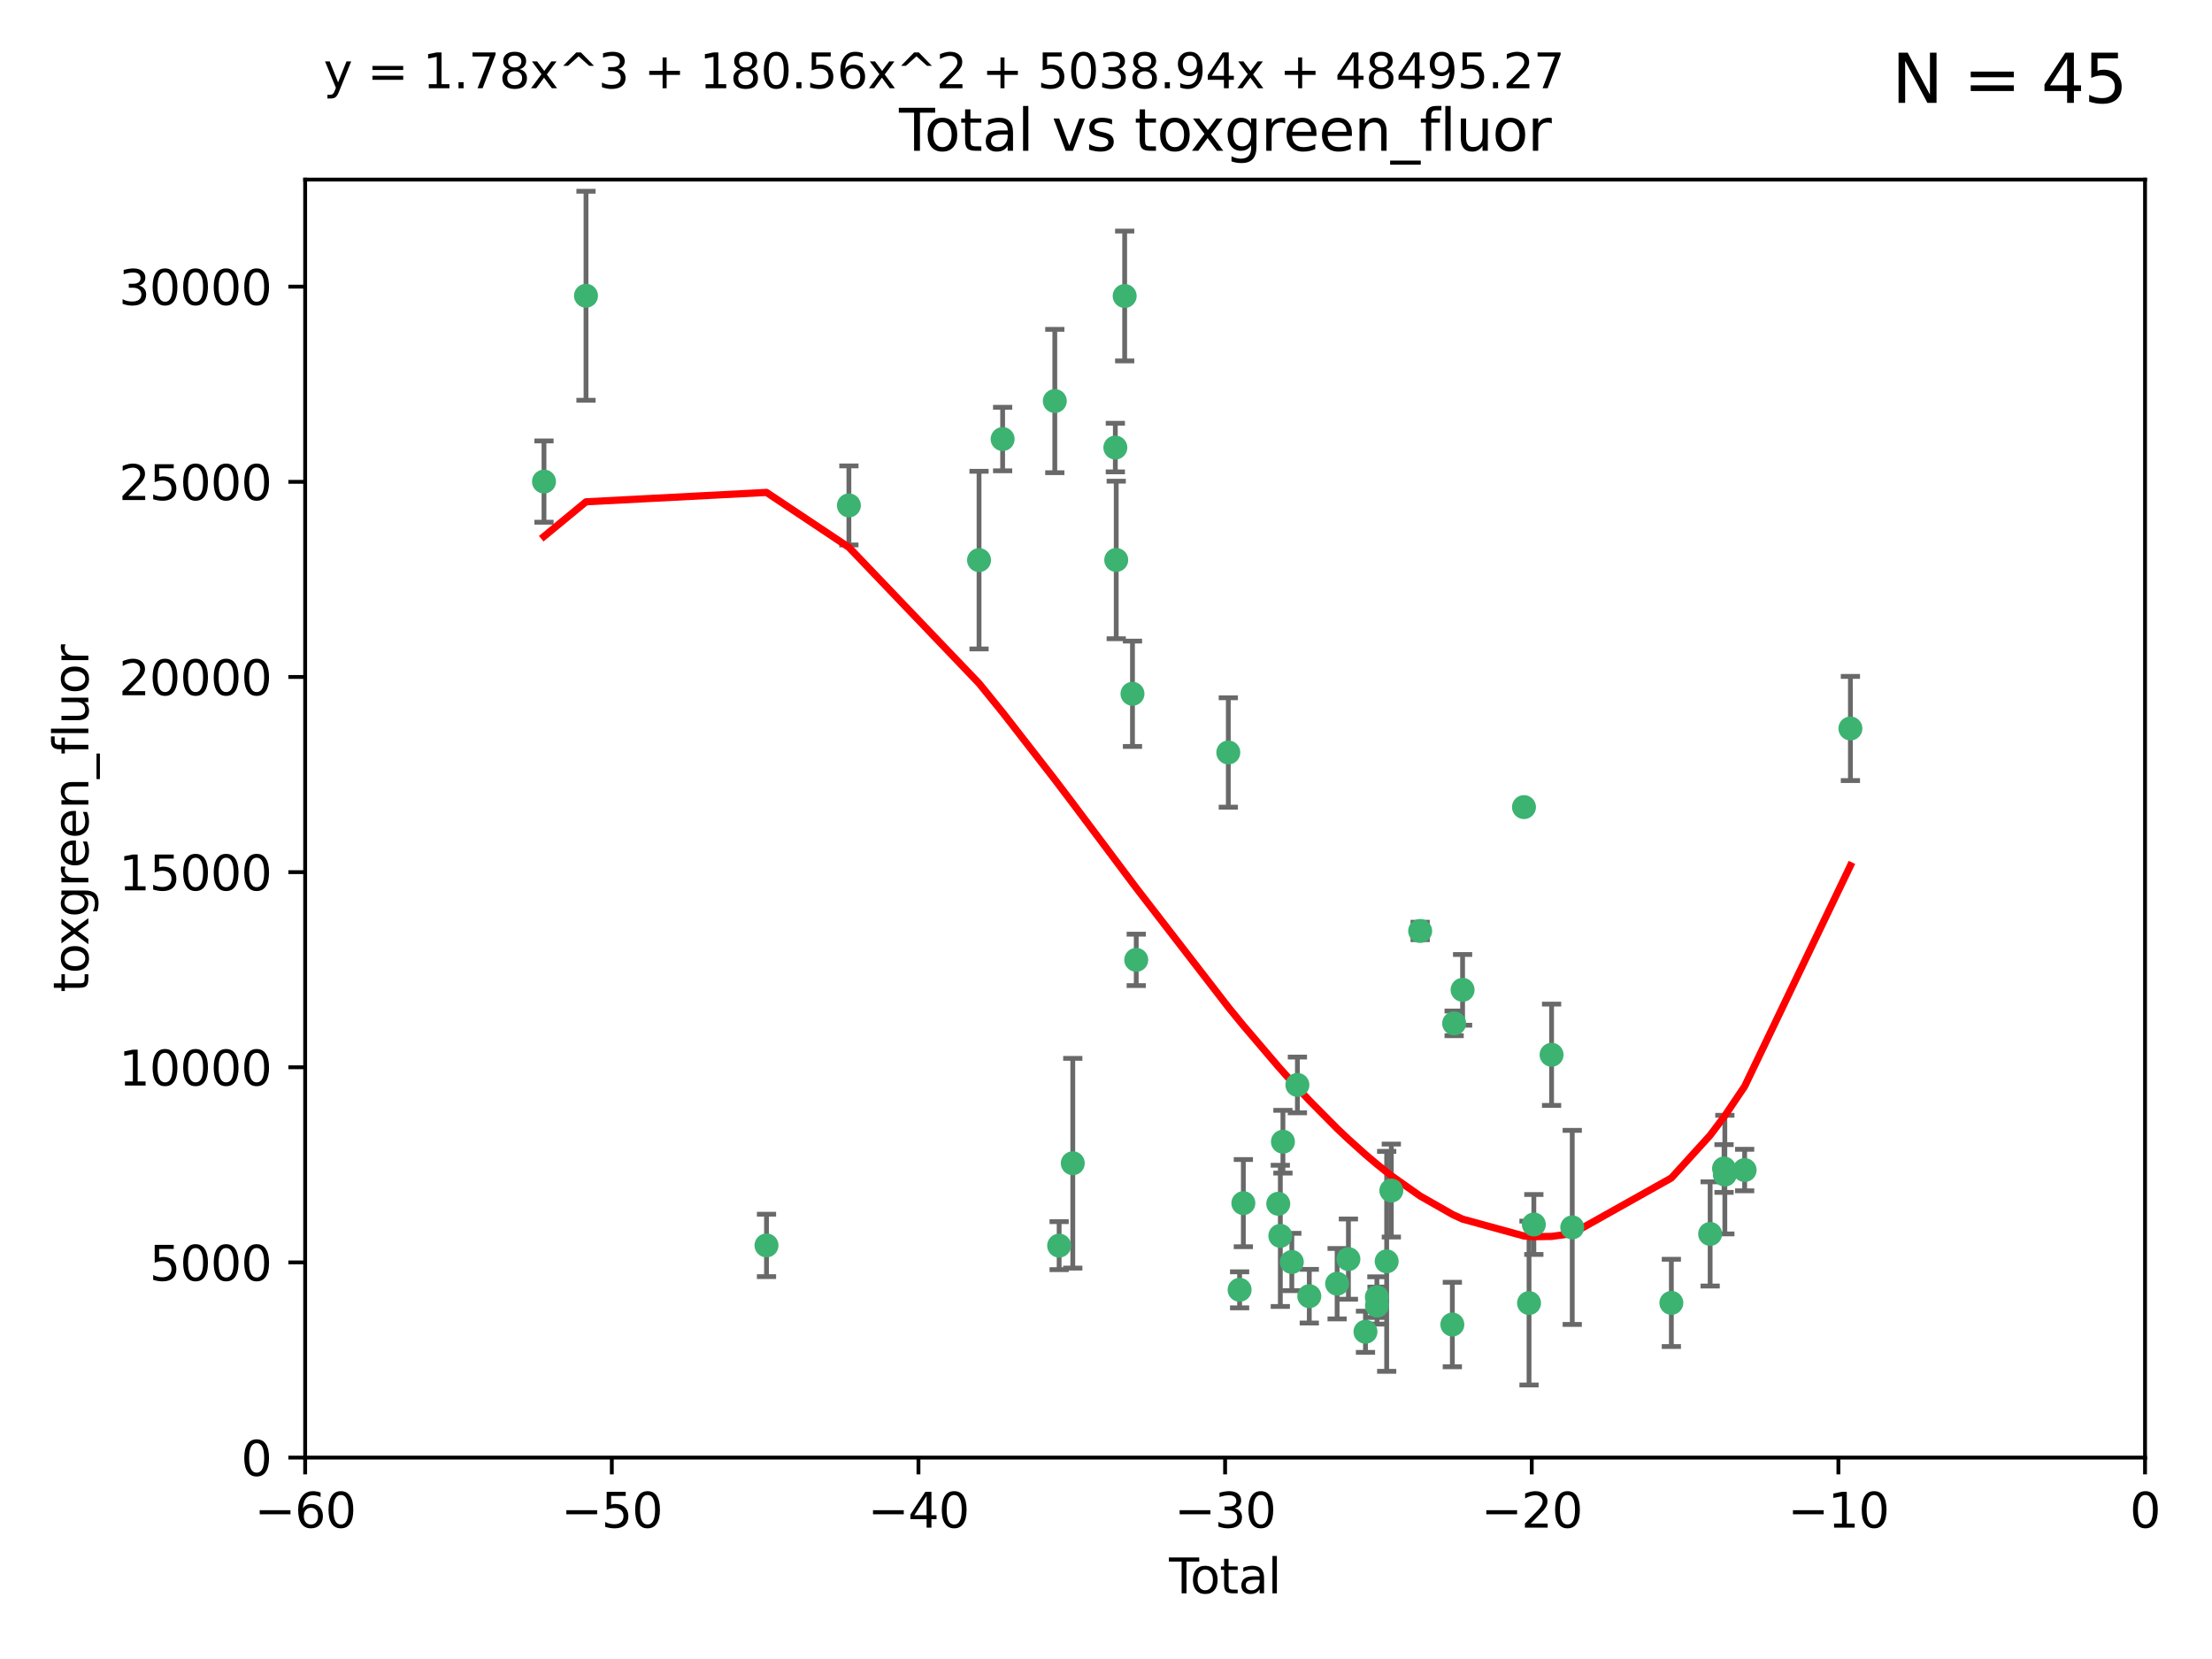<?xml version="1.0" encoding="utf-8" standalone="no"?>
<!DOCTYPE svg PUBLIC "-//W3C//DTD SVG 1.1//EN"
  "http://www.w3.org/Graphics/SVG/1.1/DTD/svg11.dtd">
<svg xmlns:xlink="http://www.w3.org/1999/xlink" width="460.8pt" height="345.6pt" viewBox="0 0 460.8 345.6" xmlns="http://www.w3.org/2000/svg" version="1.1">
 <defs>
  <style type="text/css">*{stroke-linejoin: round; stroke-linecap: butt}</style>
 </defs>
 <g id="figure_1">
  <g id="patch_1">
   <path d="M 0 345.6 
L 460.8 345.6 
L 460.8 0 
L 0 0 
z
" style="fill: #ffffff"/>
  </g>
  <g id="axes_1">
   <g id="patch_2">
    <path d="M 63.571 303.64 
L 446.85 303.64 
L 446.85 37.411 
L 63.571 37.411 
z
" style="fill: #ffffff"/>
   </g>
   <g id="PathCollection_1">
    <defs>
     <path id="m1894a9efe2" d="M 0 1.118 
C 0.297 1.118 0.581 1 0.791 0.791 
C 1 0.581 1.118 0.297 1.118 0 
C 1.118 -0.297 1 -0.581 0.791 -0.791 
C 0.581 -1 0.297 -1.118 0 -1.118 
C -0.297 -1.118 -0.581 -1 -0.791 -0.791 
C -1 -0.581 -1.118 -0.297 -1.118 0 
C -1.118 0.297 -1 0.581 -0.791 0.791 
C -0.581 1 -0.297 1.118 0 1.118 
z
" style="stroke: #3cb371"/>
    </defs>
    <g clip-path="url(#p1a8bf0922a)">
     <use xlink:href="#m1894a9efe2" x="113.324" y="100.319" style="fill: #3cb371; stroke: #3cb371"/>
     <use xlink:href="#m1894a9efe2" x="122.075" y="61.614" style="fill: #3cb371; stroke: #3cb371"/>
     <use xlink:href="#m1894a9efe2" x="159.676" y="259.442" style="fill: #3cb371; stroke: #3cb371"/>
     <use xlink:href="#m1894a9efe2" x="176.84" y="105.288" style="fill: #3cb371; stroke: #3cb371"/>
     <use xlink:href="#m1894a9efe2" x="203.952" y="116.682" style="fill: #3cb371; stroke: #3cb371"/>
     <use xlink:href="#m1894a9efe2" x="208.867" y="91.463" style="fill: #3cb371; stroke: #3cb371"/>
     <use xlink:href="#m1894a9efe2" x="219.736" y="83.54" style="fill: #3cb371; stroke: #3cb371"/>
     <use xlink:href="#m1894a9efe2" x="220.638" y="259.488" style="fill: #3cb371; stroke: #3cb371"/>
     <use xlink:href="#m1894a9efe2" x="223.48" y="242.324" style="fill: #3cb371; stroke: #3cb371"/>
     <use xlink:href="#m1894a9efe2" x="232.345" y="93.237" style="fill: #3cb371; stroke: #3cb371"/>
     <use xlink:href="#m1894a9efe2" x="232.53" y="116.65" style="fill: #3cb371; stroke: #3cb371"/>
     <use xlink:href="#m1894a9efe2" x="234.291" y="61.664" style="fill: #3cb371; stroke: #3cb371"/>
     <use xlink:href="#m1894a9efe2" x="235.917" y="144.527" style="fill: #3cb371; stroke: #3cb371"/>
     <use xlink:href="#m1894a9efe2" x="236.699" y="199.958" style="fill: #3cb371; stroke: #3cb371"/>
     <use xlink:href="#m1894a9efe2" x="255.878" y="156.754" style="fill: #3cb371; stroke: #3cb371"/>
     <use xlink:href="#m1894a9efe2" x="258.233" y="268.694" style="fill: #3cb371; stroke: #3cb371"/>
     <use xlink:href="#m1894a9efe2" x="259.013" y="250.635" style="fill: #3cb371; stroke: #3cb371"/>
     <use xlink:href="#m1894a9efe2" x="266.284" y="250.767" style="fill: #3cb371; stroke: #3cb371"/>
     <use xlink:href="#m1894a9efe2" x="266.715" y="257.451" style="fill: #3cb371; stroke: #3cb371"/>
     <use xlink:href="#m1894a9efe2" x="267.259" y="237.838" style="fill: #3cb371; stroke: #3cb371"/>
     <use xlink:href="#m1894a9efe2" x="269.11" y="262.896" style="fill: #3cb371; stroke: #3cb371"/>
     <use xlink:href="#m1894a9efe2" x="270.272" y="226.007" style="fill: #3cb371; stroke: #3cb371"/>
     <use xlink:href="#m1894a9efe2" x="272.749" y="270.018" style="fill: #3cb371; stroke: #3cb371"/>
     <use xlink:href="#m1894a9efe2" x="278.547" y="267.417" style="fill: #3cb371; stroke: #3cb371"/>
     <use xlink:href="#m1894a9efe2" x="280.898" y="262.293" style="fill: #3cb371; stroke: #3cb371"/>
     <use xlink:href="#m1894a9efe2" x="284.454" y="277.431" style="fill: #3cb371; stroke: #3cb371"/>
     <use xlink:href="#m1894a9efe2" x="286.83" y="270.21" style="fill: #3cb371; stroke: #3cb371"/>
     <use xlink:href="#m1894a9efe2" x="286.857" y="271.976" style="fill: #3cb371; stroke: #3cb371"/>
     <use xlink:href="#m1894a9efe2" x="288.87" y="262.761" style="fill: #3cb371; stroke: #3cb371"/>
     <use xlink:href="#m1894a9efe2" x="289.839" y="248.016" style="fill: #3cb371; stroke: #3cb371"/>
     <use xlink:href="#m1894a9efe2" x="295.844" y="193.94" style="fill: #3cb371; stroke: #3cb371"/>
     <use xlink:href="#m1894a9efe2" x="302.549" y="275.924" style="fill: #3cb371; stroke: #3cb371"/>
     <use xlink:href="#m1894a9efe2" x="302.924" y="213.19" style="fill: #3cb371; stroke: #3cb371"/>
     <use xlink:href="#m1894a9efe2" x="304.684" y="206.203" style="fill: #3cb371; stroke: #3cb371"/>
     <use xlink:href="#m1894a9efe2" x="317.472" y="168.134" style="fill: #3cb371; stroke: #3cb371"/>
     <use xlink:href="#m1894a9efe2" x="318.526" y="271.445" style="fill: #3cb371; stroke: #3cb371"/>
     <use xlink:href="#m1894a9efe2" x="319.527" y="255.08" style="fill: #3cb371; stroke: #3cb371"/>
     <use xlink:href="#m1894a9efe2" x="323.223" y="219.726" style="fill: #3cb371; stroke: #3cb371"/>
     <use xlink:href="#m1894a9efe2" x="327.528" y="255.69" style="fill: #3cb371; stroke: #3cb371"/>
     <use xlink:href="#m1894a9efe2" x="348.174" y="271.416" style="fill: #3cb371; stroke: #3cb371"/>
     <use xlink:href="#m1894a9efe2" x="356.254" y="257.051" style="fill: #3cb371; stroke: #3cb371"/>
     <use xlink:href="#m1894a9efe2" x="359.15" y="243.416" style="fill: #3cb371; stroke: #3cb371"/>
     <use xlink:href="#m1894a9efe2" x="359.317" y="244.691" style="fill: #3cb371; stroke: #3cb371"/>
     <use xlink:href="#m1894a9efe2" x="363.442" y="243.742" style="fill: #3cb371; stroke: #3cb371"/>
     <use xlink:href="#m1894a9efe2" x="385.474" y="151.755" style="fill: #3cb371; stroke: #3cb371"/>
    </g>
   </g>
   <g id="matplotlib.axis_1">
    <g id="xtick_1">
     <g id="line2d_1">
      <defs>
       <path id="ma0b3d9d3a2" d="M 0 0 
L 0 3.5 
" style="stroke: #000000; stroke-width: 0.8"/>
      </defs>
      <g>
       <use xlink:href="#ma0b3d9d3a2" x="63.571" y="303.64" style="stroke: #000000; stroke-width: 0.8"/>
      </g>
     </g>
     <g id="text_1">
      <!-- −60 -->
      <g transform="translate(53.019 318.238)scale(0.1 -0.1)">
       <defs>
        <path id="DejaVuSans-2212" d="M 678 2272 
L 4684 2272 
L 4684 1741 
L 678 1741 
L 678 2272 
z
" transform="scale(0.016)"/>
        <path id="DejaVuSans-36" d="M 2113 2584 
Q 1688 2584 1439 2293 
Q 1191 2003 1191 1497 
Q 1191 994 1439 701 
Q 1688 409 2113 409 
Q 2538 409 2786 701 
Q 3034 994 3034 1497 
Q 3034 2003 2786 2293 
Q 2538 2584 2113 2584 
z
M 3366 4563 
L 3366 3988 
Q 3128 4100 2886 4159 
Q 2644 4219 2406 4219 
Q 1781 4219 1451 3797 
Q 1122 3375 1075 2522 
Q 1259 2794 1537 2939 
Q 1816 3084 2150 3084 
Q 2853 3084 3261 2657 
Q 3669 2231 3669 1497 
Q 3669 778 3244 343 
Q 2819 -91 2113 -91 
Q 1303 -91 875 529 
Q 447 1150 447 2328 
Q 447 3434 972 4092 
Q 1497 4750 2381 4750 
Q 2619 4750 2861 4703 
Q 3103 4656 3366 4563 
z
" transform="scale(0.016)"/>
        <path id="DejaVuSans-30" d="M 2034 4250 
Q 1547 4250 1301 3770 
Q 1056 3291 1056 2328 
Q 1056 1369 1301 889 
Q 1547 409 2034 409 
Q 2525 409 2770 889 
Q 3016 1369 3016 2328 
Q 3016 3291 2770 3770 
Q 2525 4250 2034 4250 
z
M 2034 4750 
Q 2819 4750 3233 4129 
Q 3647 3509 3647 2328 
Q 3647 1150 3233 529 
Q 2819 -91 2034 -91 
Q 1250 -91 836 529 
Q 422 1150 422 2328 
Q 422 3509 836 4129 
Q 1250 4750 2034 4750 
z
" transform="scale(0.016)"/>
       </defs>
       <use xlink:href="#DejaVuSans-2212"/>
       <use xlink:href="#DejaVuSans-36" x="83.789"/>
       <use xlink:href="#DejaVuSans-30" x="147.412"/>
      </g>
     </g>
    </g>
    <g id="xtick_2">
     <g id="line2d_2">
      <g>
       <use xlink:href="#ma0b3d9d3a2" x="127.451" y="303.64" style="stroke: #000000; stroke-width: 0.8"/>
      </g>
     </g>
     <g id="text_2">
      <!-- −50 -->
      <g transform="translate(116.899 318.238)scale(0.1 -0.1)">
       <defs>
        <path id="DejaVuSans-35" d="M 691 4666 
L 3169 4666 
L 3169 4134 
L 1269 4134 
L 1269 2991 
Q 1406 3038 1543 3061 
Q 1681 3084 1819 3084 
Q 2600 3084 3056 2656 
Q 3513 2228 3513 1497 
Q 3513 744 3044 326 
Q 2575 -91 1722 -91 
Q 1428 -91 1123 -41 
Q 819 9 494 109 
L 494 744 
Q 775 591 1075 516 
Q 1375 441 1709 441 
Q 2250 441 2565 725 
Q 2881 1009 2881 1497 
Q 2881 1984 2565 2268 
Q 2250 2553 1709 2553 
Q 1456 2553 1204 2497 
Q 953 2441 691 2322 
L 691 4666 
z
" transform="scale(0.016)"/>
       </defs>
       <use xlink:href="#DejaVuSans-2212"/>
       <use xlink:href="#DejaVuSans-35" x="83.789"/>
       <use xlink:href="#DejaVuSans-30" x="147.412"/>
      </g>
     </g>
    </g>
    <g id="xtick_3">
     <g id="line2d_3">
      <g>
       <use xlink:href="#ma0b3d9d3a2" x="191.331" y="303.64" style="stroke: #000000; stroke-width: 0.8"/>
      </g>
     </g>
     <g id="text_3">
      <!-- −40 -->
      <g transform="translate(180.778 318.238)scale(0.1 -0.1)">
       <defs>
        <path id="DejaVuSans-34" d="M 2419 4116 
L 825 1625 
L 2419 1625 
L 2419 4116 
z
M 2253 4666 
L 3047 4666 
L 3047 1625 
L 3713 1625 
L 3713 1100 
L 3047 1100 
L 3047 0 
L 2419 0 
L 2419 1100 
L 313 1100 
L 313 1709 
L 2253 4666 
z
" transform="scale(0.016)"/>
       </defs>
       <use xlink:href="#DejaVuSans-2212"/>
       <use xlink:href="#DejaVuSans-34" x="83.789"/>
       <use xlink:href="#DejaVuSans-30" x="147.412"/>
      </g>
     </g>
    </g>
    <g id="xtick_4">
     <g id="line2d_4">
      <g>
       <use xlink:href="#ma0b3d9d3a2" x="255.211" y="303.64" style="stroke: #000000; stroke-width: 0.8"/>
      </g>
     </g>
     <g id="text_4">
      <!-- −30 -->
      <g transform="translate(244.658 318.238)scale(0.1 -0.1)">
       <defs>
        <path id="DejaVuSans-33" d="M 2597 2516 
Q 3050 2419 3304 2112 
Q 3559 1806 3559 1356 
Q 3559 666 3084 287 
Q 2609 -91 1734 -91 
Q 1441 -91 1130 -33 
Q 819 25 488 141 
L 488 750 
Q 750 597 1062 519 
Q 1375 441 1716 441 
Q 2309 441 2620 675 
Q 2931 909 2931 1356 
Q 2931 1769 2642 2001 
Q 2353 2234 1838 2234 
L 1294 2234 
L 1294 2753 
L 1863 2753 
Q 2328 2753 2575 2939 
Q 2822 3125 2822 3475 
Q 2822 3834 2567 4026 
Q 2313 4219 1838 4219 
Q 1578 4219 1281 4162 
Q 984 4106 628 3988 
L 628 4550 
Q 988 4650 1302 4700 
Q 1616 4750 1894 4750 
Q 2613 4750 3031 4423 
Q 3450 4097 3450 3541 
Q 3450 3153 3228 2886 
Q 3006 2619 2597 2516 
z
" transform="scale(0.016)"/>
       </defs>
       <use xlink:href="#DejaVuSans-2212"/>
       <use xlink:href="#DejaVuSans-33" x="83.789"/>
       <use xlink:href="#DejaVuSans-30" x="147.412"/>
      </g>
     </g>
    </g>
    <g id="xtick_5">
     <g id="line2d_5">
      <g>
       <use xlink:href="#ma0b3d9d3a2" x="319.09" y="303.64" style="stroke: #000000; stroke-width: 0.8"/>
      </g>
     </g>
     <g id="text_5">
      <!-- −20 -->
      <g transform="translate(308.538 318.238)scale(0.1 -0.1)">
       <defs>
        <path id="DejaVuSans-32" d="M 1228 531 
L 3431 531 
L 3431 0 
L 469 0 
L 469 531 
Q 828 903 1448 1529 
Q 2069 2156 2228 2338 
Q 2531 2678 2651 2914 
Q 2772 3150 2772 3378 
Q 2772 3750 2511 3984 
Q 2250 4219 1831 4219 
Q 1534 4219 1204 4116 
Q 875 4013 500 3803 
L 500 4441 
Q 881 4594 1212 4672 
Q 1544 4750 1819 4750 
Q 2544 4750 2975 4387 
Q 3406 4025 3406 3419 
Q 3406 3131 3298 2873 
Q 3191 2616 2906 2266 
Q 2828 2175 2409 1742 
Q 1991 1309 1228 531 
z
" transform="scale(0.016)"/>
       </defs>
       <use xlink:href="#DejaVuSans-2212"/>
       <use xlink:href="#DejaVuSans-32" x="83.789"/>
       <use xlink:href="#DejaVuSans-30" x="147.412"/>
      </g>
     </g>
    </g>
    <g id="xtick_6">
     <g id="line2d_6">
      <g>
       <use xlink:href="#ma0b3d9d3a2" x="382.97" y="303.64" style="stroke: #000000; stroke-width: 0.8"/>
      </g>
     </g>
     <g id="text_6">
      <!-- −10 -->
      <g transform="translate(372.418 318.238)scale(0.1 -0.1)">
       <defs>
        <path id="DejaVuSans-31" d="M 794 531 
L 1825 531 
L 1825 4091 
L 703 3866 
L 703 4441 
L 1819 4666 
L 2450 4666 
L 2450 531 
L 3481 531 
L 3481 0 
L 794 0 
L 794 531 
z
" transform="scale(0.016)"/>
       </defs>
       <use xlink:href="#DejaVuSans-2212"/>
       <use xlink:href="#DejaVuSans-31" x="83.789"/>
       <use xlink:href="#DejaVuSans-30" x="147.412"/>
      </g>
     </g>
    </g>
    <g id="xtick_7">
     <g id="line2d_7">
      <g>
       <use xlink:href="#ma0b3d9d3a2" x="446.85" y="303.64" style="stroke: #000000; stroke-width: 0.8"/>
      </g>
     </g>
     <g id="text_7">
      <!-- 0 -->
      <g transform="translate(443.669 318.238)scale(0.1 -0.1)">
       <use xlink:href="#DejaVuSans-30"/>
      </g>
     </g>
    </g>
    <g id="text_8">
     <!-- Total -->
     <g transform="translate(243.534 331.917)scale(0.1 -0.1)">
      <defs>
       <path id="DejaVuSans-54" d="M -19 4666 
L 3928 4666 
L 3928 4134 
L 2272 4134 
L 2272 0 
L 1638 0 
L 1638 4134 
L -19 4134 
L -19 4666 
z
" transform="scale(0.016)"/>
       <path id="DejaVuSans-6f" d="M 1959 3097 
Q 1497 3097 1228 2736 
Q 959 2375 959 1747 
Q 959 1119 1226 758 
Q 1494 397 1959 397 
Q 2419 397 2687 759 
Q 2956 1122 2956 1747 
Q 2956 2369 2687 2733 
Q 2419 3097 1959 3097 
z
M 1959 3584 
Q 2709 3584 3137 3096 
Q 3566 2609 3566 1747 
Q 3566 888 3137 398 
Q 2709 -91 1959 -91 
Q 1206 -91 779 398 
Q 353 888 353 1747 
Q 353 2609 779 3096 
Q 1206 3584 1959 3584 
z
" transform="scale(0.016)"/>
       <path id="DejaVuSans-74" d="M 1172 4494 
L 1172 3500 
L 2356 3500 
L 2356 3053 
L 1172 3053 
L 1172 1153 
Q 1172 725 1289 603 
Q 1406 481 1766 481 
L 2356 481 
L 2356 0 
L 1766 0 
Q 1100 0 847 248 
Q 594 497 594 1153 
L 594 3053 
L 172 3053 
L 172 3500 
L 594 3500 
L 594 4494 
L 1172 4494 
z
" transform="scale(0.016)"/>
       <path id="DejaVuSans-61" d="M 2194 1759 
Q 1497 1759 1228 1600 
Q 959 1441 959 1056 
Q 959 750 1161 570 
Q 1363 391 1709 391 
Q 2188 391 2477 730 
Q 2766 1069 2766 1631 
L 2766 1759 
L 2194 1759 
z
M 3341 1997 
L 3341 0 
L 2766 0 
L 2766 531 
Q 2569 213 2275 61 
Q 1981 -91 1556 -91 
Q 1019 -91 701 211 
Q 384 513 384 1019 
Q 384 1609 779 1909 
Q 1175 2209 1959 2209 
L 2766 2209 
L 2766 2266 
Q 2766 2663 2505 2880 
Q 2244 3097 1772 3097 
Q 1472 3097 1187 3025 
Q 903 2953 641 2809 
L 641 3341 
Q 956 3463 1253 3523 
Q 1550 3584 1831 3584 
Q 2591 3584 2966 3190 
Q 3341 2797 3341 1997 
z
" transform="scale(0.016)"/>
       <path id="DejaVuSans-6c" d="M 603 4863 
L 1178 4863 
L 1178 0 
L 603 0 
L 603 4863 
z
" transform="scale(0.016)"/>
      </defs>
      <use xlink:href="#DejaVuSans-54"/>
      <use xlink:href="#DejaVuSans-6f" x="44.084"/>
      <use xlink:href="#DejaVuSans-74" x="105.266"/>
      <use xlink:href="#DejaVuSans-61" x="144.475"/>
      <use xlink:href="#DejaVuSans-6c" x="205.754"/>
     </g>
    </g>
   </g>
   <g id="matplotlib.axis_2">
    <g id="ytick_1">
     <g id="line2d_8">
      <defs>
       <path id="m14201f4501" d="M 0 0 
L -3.5 0 
" style="stroke: #000000; stroke-width: 0.8"/>
      </defs>
      <g>
       <use xlink:href="#m14201f4501" x="63.571" y="303.64" style="stroke: #000000; stroke-width: 0.8"/>
      </g>
     </g>
     <g id="text_9">
      <!-- 0 -->
      <g transform="translate(50.209 307.439)scale(0.1 -0.1)">
       <use xlink:href="#DejaVuSans-30"/>
      </g>
     </g>
    </g>
    <g id="ytick_2">
     <g id="line2d_9">
      <g>
       <use xlink:href="#m14201f4501" x="63.571" y="262.986" style="stroke: #000000; stroke-width: 0.8"/>
      </g>
     </g>
     <g id="text_10">
      <!-- 5000 -->
      <g transform="translate(31.121 266.786)scale(0.1 -0.1)">
       <use xlink:href="#DejaVuSans-35"/>
       <use xlink:href="#DejaVuSans-30" x="63.623"/>
       <use xlink:href="#DejaVuSans-30" x="127.246"/>
       <use xlink:href="#DejaVuSans-30" x="190.869"/>
      </g>
     </g>
    </g>
    <g id="ytick_3">
     <g id="line2d_10">
      <g>
       <use xlink:href="#m14201f4501" x="63.571" y="222.333" style="stroke: #000000; stroke-width: 0.8"/>
      </g>
     </g>
     <g id="text_11">
      <!-- 10000 -->
      <g transform="translate(24.759 226.132)scale(0.1 -0.1)">
       <use xlink:href="#DejaVuSans-31"/>
       <use xlink:href="#DejaVuSans-30" x="63.623"/>
       <use xlink:href="#DejaVuSans-30" x="127.246"/>
       <use xlink:href="#DejaVuSans-30" x="190.869"/>
       <use xlink:href="#DejaVuSans-30" x="254.492"/>
      </g>
     </g>
    </g>
    <g id="ytick_4">
     <g id="line2d_11">
      <g>
       <use xlink:href="#m14201f4501" x="63.571" y="181.679" style="stroke: #000000; stroke-width: 0.8"/>
      </g>
     </g>
     <g id="text_12">
      <!-- 15000 -->
      <g transform="translate(24.759 185.478)scale(0.1 -0.1)">
       <use xlink:href="#DejaVuSans-31"/>
       <use xlink:href="#DejaVuSans-35" x="63.623"/>
       <use xlink:href="#DejaVuSans-30" x="127.246"/>
       <use xlink:href="#DejaVuSans-30" x="190.869"/>
       <use xlink:href="#DejaVuSans-30" x="254.492"/>
      </g>
     </g>
    </g>
    <g id="ytick_5">
     <g id="line2d_12">
      <g>
       <use xlink:href="#m14201f4501" x="63.571" y="141.026" style="stroke: #000000; stroke-width: 0.8"/>
      </g>
     </g>
     <g id="text_13">
      <!-- 20000 -->
      <g transform="translate(24.759 144.825)scale(0.1 -0.1)">
       <use xlink:href="#DejaVuSans-32"/>
       <use xlink:href="#DejaVuSans-30" x="63.623"/>
       <use xlink:href="#DejaVuSans-30" x="127.246"/>
       <use xlink:href="#DejaVuSans-30" x="190.869"/>
       <use xlink:href="#DejaVuSans-30" x="254.492"/>
      </g>
     </g>
    </g>
    <g id="ytick_6">
     <g id="line2d_13">
      <g>
       <use xlink:href="#m14201f4501" x="63.571" y="100.372" style="stroke: #000000; stroke-width: 0.8"/>
      </g>
     </g>
     <g id="text_14">
      <!-- 25000 -->
      <g transform="translate(24.759 104.171)scale(0.1 -0.1)">
       <use xlink:href="#DejaVuSans-32"/>
       <use xlink:href="#DejaVuSans-35" x="63.623"/>
       <use xlink:href="#DejaVuSans-30" x="127.246"/>
       <use xlink:href="#DejaVuSans-30" x="190.869"/>
       <use xlink:href="#DejaVuSans-30" x="254.492"/>
      </g>
     </g>
    </g>
    <g id="ytick_7">
     <g id="line2d_14">
      <g>
       <use xlink:href="#m14201f4501" x="63.571" y="59.718" style="stroke: #000000; stroke-width: 0.8"/>
      </g>
     </g>
     <g id="text_15">
      <!-- 30000 -->
      <g transform="translate(24.759 63.518)scale(0.1 -0.1)">
       <use xlink:href="#DejaVuSans-33"/>
       <use xlink:href="#DejaVuSans-30" x="63.623"/>
       <use xlink:href="#DejaVuSans-30" x="127.246"/>
       <use xlink:href="#DejaVuSans-30" x="190.869"/>
       <use xlink:href="#DejaVuSans-30" x="254.492"/>
      </g>
     </g>
    </g>
    <g id="text_16">
     <!-- toxgreen_fluor -->
     <g transform="translate(18.401 206.72)rotate(-90)scale(0.1 -0.1)">
      <defs>
       <path id="DejaVuSans-78" d="M 3513 3500 
L 2247 1797 
L 3578 0 
L 2900 0 
L 1881 1375 
L 863 0 
L 184 0 
L 1544 1831 
L 300 3500 
L 978 3500 
L 1906 2253 
L 2834 3500 
L 3513 3500 
z
" transform="scale(0.016)"/>
       <path id="DejaVuSans-67" d="M 2906 1791 
Q 2906 2416 2648 2759 
Q 2391 3103 1925 3103 
Q 1463 3103 1205 2759 
Q 947 2416 947 1791 
Q 947 1169 1205 825 
Q 1463 481 1925 481 
Q 2391 481 2648 825 
Q 2906 1169 2906 1791 
z
M 3481 434 
Q 3481 -459 3084 -895 
Q 2688 -1331 1869 -1331 
Q 1566 -1331 1297 -1286 
Q 1028 -1241 775 -1147 
L 775 -588 
Q 1028 -725 1275 -790 
Q 1522 -856 1778 -856 
Q 2344 -856 2625 -561 
Q 2906 -266 2906 331 
L 2906 616 
Q 2728 306 2450 153 
Q 2172 0 1784 0 
Q 1141 0 747 490 
Q 353 981 353 1791 
Q 353 2603 747 3093 
Q 1141 3584 1784 3584 
Q 2172 3584 2450 3431 
Q 2728 3278 2906 2969 
L 2906 3500 
L 3481 3500 
L 3481 434 
z
" transform="scale(0.016)"/>
       <path id="DejaVuSans-72" d="M 2631 2963 
Q 2534 3019 2420 3045 
Q 2306 3072 2169 3072 
Q 1681 3072 1420 2755 
Q 1159 2438 1159 1844 
L 1159 0 
L 581 0 
L 581 3500 
L 1159 3500 
L 1159 2956 
Q 1341 3275 1631 3429 
Q 1922 3584 2338 3584 
Q 2397 3584 2469 3576 
Q 2541 3569 2628 3553 
L 2631 2963 
z
" transform="scale(0.016)"/>
       <path id="DejaVuSans-65" d="M 3597 1894 
L 3597 1613 
L 953 1613 
Q 991 1019 1311 708 
Q 1631 397 2203 397 
Q 2534 397 2845 478 
Q 3156 559 3463 722 
L 3463 178 
Q 3153 47 2828 -22 
Q 2503 -91 2169 -91 
Q 1331 -91 842 396 
Q 353 884 353 1716 
Q 353 2575 817 3079 
Q 1281 3584 2069 3584 
Q 2775 3584 3186 3129 
Q 3597 2675 3597 1894 
z
M 3022 2063 
Q 3016 2534 2758 2815 
Q 2500 3097 2075 3097 
Q 1594 3097 1305 2825 
Q 1016 2553 972 2059 
L 3022 2063 
z
" transform="scale(0.016)"/>
       <path id="DejaVuSans-6e" d="M 3513 2113 
L 3513 0 
L 2938 0 
L 2938 2094 
Q 2938 2591 2744 2837 
Q 2550 3084 2163 3084 
Q 1697 3084 1428 2787 
Q 1159 2491 1159 1978 
L 1159 0 
L 581 0 
L 581 3500 
L 1159 3500 
L 1159 2956 
Q 1366 3272 1645 3428 
Q 1925 3584 2291 3584 
Q 2894 3584 3203 3211 
Q 3513 2838 3513 2113 
z
" transform="scale(0.016)"/>
       <path id="DejaVuSans-5f" d="M 3263 -1063 
L 3263 -1509 
L -63 -1509 
L -63 -1063 
L 3263 -1063 
z
" transform="scale(0.016)"/>
       <path id="DejaVuSans-66" d="M 2375 4863 
L 2375 4384 
L 1825 4384 
Q 1516 4384 1395 4259 
Q 1275 4134 1275 3809 
L 1275 3500 
L 2222 3500 
L 2222 3053 
L 1275 3053 
L 1275 0 
L 697 0 
L 697 3053 
L 147 3053 
L 147 3500 
L 697 3500 
L 697 3744 
Q 697 4328 969 4595 
Q 1241 4863 1831 4863 
L 2375 4863 
z
" transform="scale(0.016)"/>
       <path id="DejaVuSans-75" d="M 544 1381 
L 544 3500 
L 1119 3500 
L 1119 1403 
Q 1119 906 1312 657 
Q 1506 409 1894 409 
Q 2359 409 2629 706 
Q 2900 1003 2900 1516 
L 2900 3500 
L 3475 3500 
L 3475 0 
L 2900 0 
L 2900 538 
Q 2691 219 2414 64 
Q 2138 -91 1772 -91 
Q 1169 -91 856 284 
Q 544 659 544 1381 
z
M 1991 3584 
L 1991 3584 
z
" transform="scale(0.016)"/>
      </defs>
      <use xlink:href="#DejaVuSans-74"/>
      <use xlink:href="#DejaVuSans-6f" x="39.209"/>
      <use xlink:href="#DejaVuSans-78" x="97.266"/>
      <use xlink:href="#DejaVuSans-67" x="156.445"/>
      <use xlink:href="#DejaVuSans-72" x="219.922"/>
      <use xlink:href="#DejaVuSans-65" x="258.785"/>
      <use xlink:href="#DejaVuSans-65" x="320.309"/>
      <use xlink:href="#DejaVuSans-6e" x="381.832"/>
      <use xlink:href="#DejaVuSans-5f" x="445.211"/>
      <use xlink:href="#DejaVuSans-66" x="495.211"/>
      <use xlink:href="#DejaVuSans-6c" x="530.416"/>
      <use xlink:href="#DejaVuSans-75" x="558.199"/>
      <use xlink:href="#DejaVuSans-6f" x="621.578"/>
      <use xlink:href="#DejaVuSans-72" x="682.76"/>
     </g>
    </g>
   </g>
   <g id="LineCollection_1">
    <path d="M 113.324 108.787 
L 113.324 91.852 
" clip-path="url(#p1a8bf0922a)" style="fill: none; stroke: #696969"/>
    <path d="M 122.075 83.38 
L 122.075 39.848 
" clip-path="url(#p1a8bf0922a)" style="fill: none; stroke: #696969"/>
    <path d="M 159.676 265.941 
L 159.676 252.944 
" clip-path="url(#p1a8bf0922a)" style="fill: none; stroke: #696969"/>
    <path d="M 176.84 113.522 
L 176.84 97.054 
" clip-path="url(#p1a8bf0922a)" style="fill: none; stroke: #696969"/>
    <path d="M 203.952 135.19 
L 203.952 98.175 
" clip-path="url(#p1a8bf0922a)" style="fill: none; stroke: #696969"/>
    <path d="M 208.867 98.075 
L 208.867 84.85 
" clip-path="url(#p1a8bf0922a)" style="fill: none; stroke: #696969"/>
    <path d="M 219.736 98.468 
L 219.736 68.613 
" clip-path="url(#p1a8bf0922a)" style="fill: none; stroke: #696969"/>
    <path d="M 220.638 264.487 
L 220.638 254.489 
" clip-path="url(#p1a8bf0922a)" style="fill: none; stroke: #696969"/>
    <path d="M 223.48 264.166 
L 223.48 220.481 
" clip-path="url(#p1a8bf0922a)" style="fill: none; stroke: #696969"/>
    <path d="M 232.345 98.3 
L 232.345 88.175 
" clip-path="url(#p1a8bf0922a)" style="fill: none; stroke: #696969"/>
    <path d="M 232.53 133.058 
L 232.53 100.243 
" clip-path="url(#p1a8bf0922a)" style="fill: none; stroke: #696969"/>
    <path d="M 234.291 75.185 
L 234.291 48.142 
" clip-path="url(#p1a8bf0922a)" style="fill: none; stroke: #696969"/>
    <path d="M 235.917 155.498 
L 235.917 133.556 
" clip-path="url(#p1a8bf0922a)" style="fill: none; stroke: #696969"/>
    <path d="M 236.699 205.31 
L 236.699 194.605 
" clip-path="url(#p1a8bf0922a)" style="fill: none; stroke: #696969"/>
    <path d="M 255.878 168.148 
L 255.878 145.359 
" clip-path="url(#p1a8bf0922a)" style="fill: none; stroke: #696969"/>
    <path d="M 258.233 272.448 
L 258.233 264.94 
" clip-path="url(#p1a8bf0922a)" style="fill: none; stroke: #696969"/>
    <path d="M 259.013 259.717 
L 259.013 241.553 
" clip-path="url(#p1a8bf0922a)" style="fill: none; stroke: #696969"/>
    <path d="M 266.284 251.458 
L 266.284 250.077 
" clip-path="url(#p1a8bf0922a)" style="fill: none; stroke: #696969"/>
    <path d="M 266.715 272.157 
L 266.715 242.746 
" clip-path="url(#p1a8bf0922a)" style="fill: none; stroke: #696969"/>
    <path d="M 267.259 244.374 
L 267.259 231.301 
" clip-path="url(#p1a8bf0922a)" style="fill: none; stroke: #696969"/>
    <path d="M 269.11 268.864 
L 269.11 256.927 
" clip-path="url(#p1a8bf0922a)" style="fill: none; stroke: #696969"/>
    <path d="M 270.272 231.811 
L 270.272 220.203 
" clip-path="url(#p1a8bf0922a)" style="fill: none; stroke: #696969"/>
    <path d="M 272.749 275.607 
L 272.749 264.429 
" clip-path="url(#p1a8bf0922a)" style="fill: none; stroke: #696969"/>
    <path d="M 278.547 274.752 
L 278.547 260.081 
" clip-path="url(#p1a8bf0922a)" style="fill: none; stroke: #696969"/>
    <path d="M 280.898 270.647 
L 280.898 253.939 
" clip-path="url(#p1a8bf0922a)" style="fill: none; stroke: #696969"/>
    <path d="M 284.454 281.719 
L 284.454 273.143 
" clip-path="url(#p1a8bf0922a)" style="fill: none; stroke: #696969"/>
    <path d="M 286.83 274.44 
L 286.83 265.981 
" clip-path="url(#p1a8bf0922a)" style="fill: none; stroke: #696969"/>
    <path d="M 286.857 275.827 
L 286.857 268.125 
" clip-path="url(#p1a8bf0922a)" style="fill: none; stroke: #696969"/>
    <path d="M 288.87 285.673 
L 288.87 239.849 
" clip-path="url(#p1a8bf0922a)" style="fill: none; stroke: #696969"/>
    <path d="M 289.839 257.7 
L 289.839 238.331 
" clip-path="url(#p1a8bf0922a)" style="fill: none; stroke: #696969"/>
    <path d="M 295.844 195.758 
L 295.844 192.122 
" clip-path="url(#p1a8bf0922a)" style="fill: none; stroke: #696969"/>
    <path d="M 302.549 284.727 
L 302.549 267.12 
" clip-path="url(#p1a8bf0922a)" style="fill: none; stroke: #696969"/>
    <path d="M 302.924 215.762 
L 302.924 210.618 
" clip-path="url(#p1a8bf0922a)" style="fill: none; stroke: #696969"/>
    <path d="M 304.684 213.569 
L 304.684 198.836 
" clip-path="url(#p1a8bf0922a)" style="fill: none; stroke: #696969"/>
    <path d="M 317.472 168.892 
L 317.472 167.376 
" clip-path="url(#p1a8bf0922a)" style="fill: none; stroke: #696969"/>
    <path d="M 318.526 288.513 
L 318.526 254.376 
" clip-path="url(#p1a8bf0922a)" style="fill: none; stroke: #696969"/>
    <path d="M 319.527 261.323 
L 319.527 248.837 
" clip-path="url(#p1a8bf0922a)" style="fill: none; stroke: #696969"/>
    <path d="M 323.223 230.277 
L 323.223 209.176 
" clip-path="url(#p1a8bf0922a)" style="fill: none; stroke: #696969"/>
    <path d="M 327.528 275.904 
L 327.528 235.477 
" clip-path="url(#p1a8bf0922a)" style="fill: none; stroke: #696969"/>
    <path d="M 348.174 280.503 
L 348.174 262.329 
" clip-path="url(#p1a8bf0922a)" style="fill: none; stroke: #696969"/>
    <path d="M 356.254 267.904 
L 356.254 246.198 
" clip-path="url(#p1a8bf0922a)" style="fill: none; stroke: #696969"/>
    <path d="M 359.15 248.392 
L 359.15 238.44 
" clip-path="url(#p1a8bf0922a)" style="fill: none; stroke: #696969"/>
    <path d="M 359.317 257.049 
L 359.317 232.333 
" clip-path="url(#p1a8bf0922a)" style="fill: none; stroke: #696969"/>
    <path d="M 363.442 248.063 
L 363.442 239.42 
" clip-path="url(#p1a8bf0922a)" style="fill: none; stroke: #696969"/>
    <path d="M 385.474 162.606 
L 385.474 140.905 
" clip-path="url(#p1a8bf0922a)" style="fill: none; stroke: #696969"/>
   </g>
   <g id="line2d_15">
    <defs>
     <path id="mb1c3f9178b" d="M 2 0 
L -2 -0 
" style="stroke: #696969"/>
    </defs>
    <g clip-path="url(#p1a8bf0922a)">
     <use xlink:href="#mb1c3f9178b" x="113.324" y="108.787" style="fill: #696969; stroke: #696969"/>
     <use xlink:href="#mb1c3f9178b" x="122.075" y="83.38" style="fill: #696969; stroke: #696969"/>
     <use xlink:href="#mb1c3f9178b" x="159.676" y="265.941" style="fill: #696969; stroke: #696969"/>
     <use xlink:href="#mb1c3f9178b" x="176.84" y="113.522" style="fill: #696969; stroke: #696969"/>
     <use xlink:href="#mb1c3f9178b" x="203.952" y="135.19" style="fill: #696969; stroke: #696969"/>
     <use xlink:href="#mb1c3f9178b" x="208.867" y="98.075" style="fill: #696969; stroke: #696969"/>
     <use xlink:href="#mb1c3f9178b" x="219.736" y="98.468" style="fill: #696969; stroke: #696969"/>
     <use xlink:href="#mb1c3f9178b" x="220.638" y="264.487" style="fill: #696969; stroke: #696969"/>
     <use xlink:href="#mb1c3f9178b" x="223.48" y="264.166" style="fill: #696969; stroke: #696969"/>
     <use xlink:href="#mb1c3f9178b" x="232.345" y="98.3" style="fill: #696969; stroke: #696969"/>
     <use xlink:href="#mb1c3f9178b" x="232.53" y="133.058" style="fill: #696969; stroke: #696969"/>
     <use xlink:href="#mb1c3f9178b" x="234.291" y="75.185" style="fill: #696969; stroke: #696969"/>
     <use xlink:href="#mb1c3f9178b" x="235.917" y="155.498" style="fill: #696969; stroke: #696969"/>
     <use xlink:href="#mb1c3f9178b" x="236.699" y="205.31" style="fill: #696969; stroke: #696969"/>
     <use xlink:href="#mb1c3f9178b" x="255.878" y="168.148" style="fill: #696969; stroke: #696969"/>
     <use xlink:href="#mb1c3f9178b" x="258.233" y="272.448" style="fill: #696969; stroke: #696969"/>
     <use xlink:href="#mb1c3f9178b" x="259.013" y="259.717" style="fill: #696969; stroke: #696969"/>
     <use xlink:href="#mb1c3f9178b" x="266.284" y="251.458" style="fill: #696969; stroke: #696969"/>
     <use xlink:href="#mb1c3f9178b" x="266.715" y="272.157" style="fill: #696969; stroke: #696969"/>
     <use xlink:href="#mb1c3f9178b" x="267.259" y="244.374" style="fill: #696969; stroke: #696969"/>
     <use xlink:href="#mb1c3f9178b" x="269.11" y="268.864" style="fill: #696969; stroke: #696969"/>
     <use xlink:href="#mb1c3f9178b" x="270.272" y="231.811" style="fill: #696969; stroke: #696969"/>
     <use xlink:href="#mb1c3f9178b" x="272.749" y="275.607" style="fill: #696969; stroke: #696969"/>
     <use xlink:href="#mb1c3f9178b" x="278.547" y="274.752" style="fill: #696969; stroke: #696969"/>
     <use xlink:href="#mb1c3f9178b" x="280.898" y="270.647" style="fill: #696969; stroke: #696969"/>
     <use xlink:href="#mb1c3f9178b" x="284.454" y="281.719" style="fill: #696969; stroke: #696969"/>
     <use xlink:href="#mb1c3f9178b" x="286.83" y="274.44" style="fill: #696969; stroke: #696969"/>
     <use xlink:href="#mb1c3f9178b" x="286.857" y="275.827" style="fill: #696969; stroke: #696969"/>
     <use xlink:href="#mb1c3f9178b" x="288.87" y="285.673" style="fill: #696969; stroke: #696969"/>
     <use xlink:href="#mb1c3f9178b" x="289.839" y="257.7" style="fill: #696969; stroke: #696969"/>
     <use xlink:href="#mb1c3f9178b" x="295.844" y="195.758" style="fill: #696969; stroke: #696969"/>
     <use xlink:href="#mb1c3f9178b" x="302.549" y="284.727" style="fill: #696969; stroke: #696969"/>
     <use xlink:href="#mb1c3f9178b" x="302.924" y="215.762" style="fill: #696969; stroke: #696969"/>
     <use xlink:href="#mb1c3f9178b" x="304.684" y="213.569" style="fill: #696969; stroke: #696969"/>
     <use xlink:href="#mb1c3f9178b" x="317.472" y="168.892" style="fill: #696969; stroke: #696969"/>
     <use xlink:href="#mb1c3f9178b" x="318.526" y="288.513" style="fill: #696969; stroke: #696969"/>
     <use xlink:href="#mb1c3f9178b" x="319.527" y="261.323" style="fill: #696969; stroke: #696969"/>
     <use xlink:href="#mb1c3f9178b" x="323.223" y="230.277" style="fill: #696969; stroke: #696969"/>
     <use xlink:href="#mb1c3f9178b" x="327.528" y="275.904" style="fill: #696969; stroke: #696969"/>
     <use xlink:href="#mb1c3f9178b" x="348.174" y="280.503" style="fill: #696969; stroke: #696969"/>
     <use xlink:href="#mb1c3f9178b" x="356.254" y="267.904" style="fill: #696969; stroke: #696969"/>
     <use xlink:href="#mb1c3f9178b" x="359.15" y="248.392" style="fill: #696969; stroke: #696969"/>
     <use xlink:href="#mb1c3f9178b" x="359.317" y="257.049" style="fill: #696969; stroke: #696969"/>
     <use xlink:href="#mb1c3f9178b" x="363.442" y="248.063" style="fill: #696969; stroke: #696969"/>
     <use xlink:href="#mb1c3f9178b" x="385.474" y="162.606" style="fill: #696969; stroke: #696969"/>
    </g>
   </g>
   <g id="line2d_16">
    <g clip-path="url(#p1a8bf0922a)">
     <use xlink:href="#mb1c3f9178b" x="113.324" y="91.852" style="fill: #696969; stroke: #696969"/>
     <use xlink:href="#mb1c3f9178b" x="122.075" y="39.848" style="fill: #696969; stroke: #696969"/>
     <use xlink:href="#mb1c3f9178b" x="159.676" y="252.944" style="fill: #696969; stroke: #696969"/>
     <use xlink:href="#mb1c3f9178b" x="176.84" y="97.054" style="fill: #696969; stroke: #696969"/>
     <use xlink:href="#mb1c3f9178b" x="203.952" y="98.175" style="fill: #696969; stroke: #696969"/>
     <use xlink:href="#mb1c3f9178b" x="208.867" y="84.85" style="fill: #696969; stroke: #696969"/>
     <use xlink:href="#mb1c3f9178b" x="219.736" y="68.613" style="fill: #696969; stroke: #696969"/>
     <use xlink:href="#mb1c3f9178b" x="220.638" y="254.489" style="fill: #696969; stroke: #696969"/>
     <use xlink:href="#mb1c3f9178b" x="223.48" y="220.481" style="fill: #696969; stroke: #696969"/>
     <use xlink:href="#mb1c3f9178b" x="232.345" y="88.175" style="fill: #696969; stroke: #696969"/>
     <use xlink:href="#mb1c3f9178b" x="232.53" y="100.243" style="fill: #696969; stroke: #696969"/>
     <use xlink:href="#mb1c3f9178b" x="234.291" y="48.142" style="fill: #696969; stroke: #696969"/>
     <use xlink:href="#mb1c3f9178b" x="235.917" y="133.556" style="fill: #696969; stroke: #696969"/>
     <use xlink:href="#mb1c3f9178b" x="236.699" y="194.605" style="fill: #696969; stroke: #696969"/>
     <use xlink:href="#mb1c3f9178b" x="255.878" y="145.359" style="fill: #696969; stroke: #696969"/>
     <use xlink:href="#mb1c3f9178b" x="258.233" y="264.94" style="fill: #696969; stroke: #696969"/>
     <use xlink:href="#mb1c3f9178b" x="259.013" y="241.553" style="fill: #696969; stroke: #696969"/>
     <use xlink:href="#mb1c3f9178b" x="266.284" y="250.077" style="fill: #696969; stroke: #696969"/>
     <use xlink:href="#mb1c3f9178b" x="266.715" y="242.746" style="fill: #696969; stroke: #696969"/>
     <use xlink:href="#mb1c3f9178b" x="267.259" y="231.301" style="fill: #696969; stroke: #696969"/>
     <use xlink:href="#mb1c3f9178b" x="269.11" y="256.927" style="fill: #696969; stroke: #696969"/>
     <use xlink:href="#mb1c3f9178b" x="270.272" y="220.203" style="fill: #696969; stroke: #696969"/>
     <use xlink:href="#mb1c3f9178b" x="272.749" y="264.429" style="fill: #696969; stroke: #696969"/>
     <use xlink:href="#mb1c3f9178b" x="278.547" y="260.081" style="fill: #696969; stroke: #696969"/>
     <use xlink:href="#mb1c3f9178b" x="280.898" y="253.939" style="fill: #696969; stroke: #696969"/>
     <use xlink:href="#mb1c3f9178b" x="284.454" y="273.143" style="fill: #696969; stroke: #696969"/>
     <use xlink:href="#mb1c3f9178b" x="286.83" y="265.981" style="fill: #696969; stroke: #696969"/>
     <use xlink:href="#mb1c3f9178b" x="286.857" y="268.125" style="fill: #696969; stroke: #696969"/>
     <use xlink:href="#mb1c3f9178b" x="288.87" y="239.849" style="fill: #696969; stroke: #696969"/>
     <use xlink:href="#mb1c3f9178b" x="289.839" y="238.331" style="fill: #696969; stroke: #696969"/>
     <use xlink:href="#mb1c3f9178b" x="295.844" y="192.122" style="fill: #696969; stroke: #696969"/>
     <use xlink:href="#mb1c3f9178b" x="302.549" y="267.12" style="fill: #696969; stroke: #696969"/>
     <use xlink:href="#mb1c3f9178b" x="302.924" y="210.618" style="fill: #696969; stroke: #696969"/>
     <use xlink:href="#mb1c3f9178b" x="304.684" y="198.836" style="fill: #696969; stroke: #696969"/>
     <use xlink:href="#mb1c3f9178b" x="317.472" y="167.376" style="fill: #696969; stroke: #696969"/>
     <use xlink:href="#mb1c3f9178b" x="318.526" y="254.376" style="fill: #696969; stroke: #696969"/>
     <use xlink:href="#mb1c3f9178b" x="319.527" y="248.837" style="fill: #696969; stroke: #696969"/>
     <use xlink:href="#mb1c3f9178b" x="323.223" y="209.176" style="fill: #696969; stroke: #696969"/>
     <use xlink:href="#mb1c3f9178b" x="327.528" y="235.477" style="fill: #696969; stroke: #696969"/>
     <use xlink:href="#mb1c3f9178b" x="348.174" y="262.329" style="fill: #696969; stroke: #696969"/>
     <use xlink:href="#mb1c3f9178b" x="356.254" y="246.198" style="fill: #696969; stroke: #696969"/>
     <use xlink:href="#mb1c3f9178b" x="359.15" y="238.44" style="fill: #696969; stroke: #696969"/>
     <use xlink:href="#mb1c3f9178b" x="359.317" y="232.333" style="fill: #696969; stroke: #696969"/>
     <use xlink:href="#mb1c3f9178b" x="363.442" y="239.42" style="fill: #696969; stroke: #696969"/>
     <use xlink:href="#mb1c3f9178b" x="385.474" y="140.905" style="fill: #696969; stroke: #696969"/>
    </g>
   </g>
   <g id="line2d_17">
    <path d="M 113.324 111.747 
L 122.075 104.536 
L 159.676 102.58 
L 176.84 114.018 
L 203.952 142.361 
L 208.867 148.417 
L 219.736 162.396 
L 220.638 163.582 
L 223.48 167.339 
L 232.345 179.162 
L 232.53 179.409 
L 234.291 181.762 
L 235.917 183.931 
L 236.699 184.973 
L 255.878 209.804 
L 258.233 212.694 
L 259.013 213.639 
L 266.284 222.168 
L 266.715 222.657 
L 267.259 223.269 
L 269.11 225.325 
L 270.272 226.594 
L 272.749 229.24 
L 278.547 235.094 
L 280.898 237.32 
L 284.454 240.512 
L 286.83 242.522 
L 286.857 242.544 
L 288.87 244.163 
L 289.839 244.916 
L 295.844 249.156 
L 302.549 252.971 
L 302.924 253.154 
L 304.684 253.966 
L 317.472 257.48 
L 318.526 257.57 
L 319.527 257.625 
L 323.223 257.57 
L 327.528 256.977 
L 348.174 245.397 
L 356.254 236.502 
L 359.15 232.66 
L 359.317 232.428 
L 363.442 226.307 
L 385.474 180.329 
" clip-path="url(#p1a8bf0922a)" style="fill: none; stroke: #ff0000; stroke-width: 1.5; stroke-linecap: square"/>
   </g>
   <g id="line2d_18">
    <defs>
     <path id="m512a375b7c" d="M 0 2 
C 0.53 2 1.039 1.789 1.414 1.414 
C 1.789 1.039 2 0.53 2 0 
C 2 -0.53 1.789 -1.039 1.414 -1.414 
C 1.039 -1.789 0.53 -2 0 -2 
C -0.53 -2 -1.039 -1.789 -1.414 -1.414 
C -1.789 -1.039 -2 -0.53 -2 0 
C -2 0.53 -1.789 1.039 -1.414 1.414 
C -1.039 1.789 -0.53 2 0 2 
z
" style="stroke: #3cb371"/>
    </defs>
    <g clip-path="url(#p1a8bf0922a)">
     <use xlink:href="#m512a375b7c" x="113.324" y="100.319" style="fill: #3cb371; stroke: #3cb371"/>
     <use xlink:href="#m512a375b7c" x="122.075" y="61.614" style="fill: #3cb371; stroke: #3cb371"/>
     <use xlink:href="#m512a375b7c" x="159.676" y="259.442" style="fill: #3cb371; stroke: #3cb371"/>
     <use xlink:href="#m512a375b7c" x="176.84" y="105.288" style="fill: #3cb371; stroke: #3cb371"/>
     <use xlink:href="#m512a375b7c" x="203.952" y="116.682" style="fill: #3cb371; stroke: #3cb371"/>
     <use xlink:href="#m512a375b7c" x="208.867" y="91.463" style="fill: #3cb371; stroke: #3cb371"/>
     <use xlink:href="#m512a375b7c" x="219.736" y="83.54" style="fill: #3cb371; stroke: #3cb371"/>
     <use xlink:href="#m512a375b7c" x="220.638" y="259.488" style="fill: #3cb371; stroke: #3cb371"/>
     <use xlink:href="#m512a375b7c" x="223.48" y="242.324" style="fill: #3cb371; stroke: #3cb371"/>
     <use xlink:href="#m512a375b7c" x="232.345" y="93.237" style="fill: #3cb371; stroke: #3cb371"/>
     <use xlink:href="#m512a375b7c" x="232.53" y="116.65" style="fill: #3cb371; stroke: #3cb371"/>
     <use xlink:href="#m512a375b7c" x="234.291" y="61.664" style="fill: #3cb371; stroke: #3cb371"/>
     <use xlink:href="#m512a375b7c" x="235.917" y="144.527" style="fill: #3cb371; stroke: #3cb371"/>
     <use xlink:href="#m512a375b7c" x="236.699" y="199.958" style="fill: #3cb371; stroke: #3cb371"/>
     <use xlink:href="#m512a375b7c" x="255.878" y="156.754" style="fill: #3cb371; stroke: #3cb371"/>
     <use xlink:href="#m512a375b7c" x="258.233" y="268.694" style="fill: #3cb371; stroke: #3cb371"/>
     <use xlink:href="#m512a375b7c" x="259.013" y="250.635" style="fill: #3cb371; stroke: #3cb371"/>
     <use xlink:href="#m512a375b7c" x="266.284" y="250.767" style="fill: #3cb371; stroke: #3cb371"/>
     <use xlink:href="#m512a375b7c" x="266.715" y="257.451" style="fill: #3cb371; stroke: #3cb371"/>
     <use xlink:href="#m512a375b7c" x="267.259" y="237.838" style="fill: #3cb371; stroke: #3cb371"/>
     <use xlink:href="#m512a375b7c" x="269.11" y="262.896" style="fill: #3cb371; stroke: #3cb371"/>
     <use xlink:href="#m512a375b7c" x="270.272" y="226.007" style="fill: #3cb371; stroke: #3cb371"/>
     <use xlink:href="#m512a375b7c" x="272.749" y="270.018" style="fill: #3cb371; stroke: #3cb371"/>
     <use xlink:href="#m512a375b7c" x="278.547" y="267.417" style="fill: #3cb371; stroke: #3cb371"/>
     <use xlink:href="#m512a375b7c" x="280.898" y="262.293" style="fill: #3cb371; stroke: #3cb371"/>
     <use xlink:href="#m512a375b7c" x="284.454" y="277.431" style="fill: #3cb371; stroke: #3cb371"/>
     <use xlink:href="#m512a375b7c" x="286.83" y="270.21" style="fill: #3cb371; stroke: #3cb371"/>
     <use xlink:href="#m512a375b7c" x="286.857" y="271.976" style="fill: #3cb371; stroke: #3cb371"/>
     <use xlink:href="#m512a375b7c" x="288.87" y="262.761" style="fill: #3cb371; stroke: #3cb371"/>
     <use xlink:href="#m512a375b7c" x="289.839" y="248.016" style="fill: #3cb371; stroke: #3cb371"/>
     <use xlink:href="#m512a375b7c" x="295.844" y="193.94" style="fill: #3cb371; stroke: #3cb371"/>
     <use xlink:href="#m512a375b7c" x="302.549" y="275.924" style="fill: #3cb371; stroke: #3cb371"/>
     <use xlink:href="#m512a375b7c" x="302.924" y="213.19" style="fill: #3cb371; stroke: #3cb371"/>
     <use xlink:href="#m512a375b7c" x="304.684" y="206.203" style="fill: #3cb371; stroke: #3cb371"/>
     <use xlink:href="#m512a375b7c" x="317.472" y="168.134" style="fill: #3cb371; stroke: #3cb371"/>
     <use xlink:href="#m512a375b7c" x="318.526" y="271.445" style="fill: #3cb371; stroke: #3cb371"/>
     <use xlink:href="#m512a375b7c" x="319.527" y="255.08" style="fill: #3cb371; stroke: #3cb371"/>
     <use xlink:href="#m512a375b7c" x="323.223" y="219.726" style="fill: #3cb371; stroke: #3cb371"/>
     <use xlink:href="#m512a375b7c" x="327.528" y="255.69" style="fill: #3cb371; stroke: #3cb371"/>
     <use xlink:href="#m512a375b7c" x="348.174" y="271.416" style="fill: #3cb371; stroke: #3cb371"/>
     <use xlink:href="#m512a375b7c" x="356.254" y="257.051" style="fill: #3cb371; stroke: #3cb371"/>
     <use xlink:href="#m512a375b7c" x="359.15" y="243.416" style="fill: #3cb371; stroke: #3cb371"/>
     <use xlink:href="#m512a375b7c" x="359.317" y="244.691" style="fill: #3cb371; stroke: #3cb371"/>
     <use xlink:href="#m512a375b7c" x="363.442" y="243.742" style="fill: #3cb371; stroke: #3cb371"/>
     <use xlink:href="#m512a375b7c" x="385.474" y="151.755" style="fill: #3cb371; stroke: #3cb371"/>
    </g>
   </g>
   <g id="patch_3">
    <path d="M 63.571 303.64 
L 63.571 37.411 
" style="fill: none; stroke: #000000; stroke-width: 0.8; stroke-linejoin: miter; stroke-linecap: square"/>
   </g>
   <g id="patch_4">
    <path d="M 446.85 303.64 
L 446.85 37.411 
" style="fill: none; stroke: #000000; stroke-width: 0.8; stroke-linejoin: miter; stroke-linecap: square"/>
   </g>
   <g id="patch_5">
    <path d="M 63.571 303.64 
L 446.85 303.64 
" style="fill: none; stroke: #000000; stroke-width: 0.8; stroke-linejoin: miter; stroke-linecap: square"/>
   </g>
   <g id="patch_6">
    <path d="M 63.571 37.411 
L 446.85 37.411 
" style="fill: none; stroke: #000000; stroke-width: 0.8; stroke-linejoin: miter; stroke-linecap: square"/>
   </g>
   <g id="text_17">
    <!-- N = 45 -->
    <g transform="translate(394.098 21.426)scale(0.14 -0.14)">
     <defs>
      <path id="DejaVuSans-4e" d="M 628 4666 
L 1478 4666 
L 3547 763 
L 3547 4666 
L 4159 4666 
L 4159 0 
L 3309 0 
L 1241 3903 
L 1241 0 
L 628 0 
L 628 4666 
z
" transform="scale(0.016)"/>
      <path id="DejaVuSans-20" transform="scale(0.016)"/>
      <path id="DejaVuSans-3d" d="M 678 2906 
L 4684 2906 
L 4684 2381 
L 678 2381 
L 678 2906 
z
M 678 1631 
L 4684 1631 
L 4684 1100 
L 678 1100 
L 678 1631 
z
" transform="scale(0.016)"/>
     </defs>
     <use xlink:href="#DejaVuSans-4e"/>
     <use xlink:href="#DejaVuSans-20" x="74.805"/>
     <use xlink:href="#DejaVuSans-3d" x="106.592"/>
     <use xlink:href="#DejaVuSans-20" x="190.381"/>
     <use xlink:href="#DejaVuSans-34" x="222.168"/>
     <use xlink:href="#DejaVuSans-35" x="285.791"/>
    </g>
   </g>
   <g id="text_18">
    <!-- y = 1.78x^3 + 180.56x^2 + 5038.94x + 48495.27 -->
    <g transform="translate(67.404 18.387)scale(0.1 -0.1)">
     <defs>
      <path id="DejaVuSans-79" d="M 2059 -325 
Q 1816 -950 1584 -1140 
Q 1353 -1331 966 -1331 
L 506 -1331 
L 506 -850 
L 844 -850 
Q 1081 -850 1212 -737 
Q 1344 -625 1503 -206 
L 1606 56 
L 191 3500 
L 800 3500 
L 1894 763 
L 2988 3500 
L 3597 3500 
L 2059 -325 
z
" transform="scale(0.016)"/>
      <path id="DejaVuSans-2e" d="M 684 794 
L 1344 794 
L 1344 0 
L 684 0 
L 684 794 
z
" transform="scale(0.016)"/>
      <path id="DejaVuSans-37" d="M 525 4666 
L 3525 4666 
L 3525 4397 
L 1831 0 
L 1172 0 
L 2766 4134 
L 525 4134 
L 525 4666 
z
" transform="scale(0.016)"/>
      <path id="DejaVuSans-38" d="M 2034 2216 
Q 1584 2216 1326 1975 
Q 1069 1734 1069 1313 
Q 1069 891 1326 650 
Q 1584 409 2034 409 
Q 2484 409 2743 651 
Q 3003 894 3003 1313 
Q 3003 1734 2745 1975 
Q 2488 2216 2034 2216 
z
M 1403 2484 
Q 997 2584 770 2862 
Q 544 3141 544 3541 
Q 544 4100 942 4425 
Q 1341 4750 2034 4750 
Q 2731 4750 3128 4425 
Q 3525 4100 3525 3541 
Q 3525 3141 3298 2862 
Q 3072 2584 2669 2484 
Q 3125 2378 3379 2068 
Q 3634 1759 3634 1313 
Q 3634 634 3220 271 
Q 2806 -91 2034 -91 
Q 1263 -91 848 271 
Q 434 634 434 1313 
Q 434 1759 690 2068 
Q 947 2378 1403 2484 
z
M 1172 3481 
Q 1172 3119 1398 2916 
Q 1625 2713 2034 2713 
Q 2441 2713 2670 2916 
Q 2900 3119 2900 3481 
Q 2900 3844 2670 4047 
Q 2441 4250 2034 4250 
Q 1625 4250 1398 4047 
Q 1172 3844 1172 3481 
z
" transform="scale(0.016)"/>
      <path id="DejaVuSans-5e" d="M 2988 4666 
L 4684 2925 
L 4056 2925 
L 2681 4159 
L 1306 2925 
L 678 2925 
L 2375 4666 
L 2988 4666 
z
" transform="scale(0.016)"/>
      <path id="DejaVuSans-2b" d="M 2944 4013 
L 2944 2272 
L 4684 2272 
L 4684 1741 
L 2944 1741 
L 2944 0 
L 2419 0 
L 2419 1741 
L 678 1741 
L 678 2272 
L 2419 2272 
L 2419 4013 
L 2944 4013 
z
" transform="scale(0.016)"/>
      <path id="DejaVuSans-39" d="M 703 97 
L 703 672 
Q 941 559 1184 500 
Q 1428 441 1663 441 
Q 2288 441 2617 861 
Q 2947 1281 2994 2138 
Q 2813 1869 2534 1725 
Q 2256 1581 1919 1581 
Q 1219 1581 811 2004 
Q 403 2428 403 3163 
Q 403 3881 828 4315 
Q 1253 4750 1959 4750 
Q 2769 4750 3195 4129 
Q 3622 3509 3622 2328 
Q 3622 1225 3098 567 
Q 2575 -91 1691 -91 
Q 1453 -91 1209 -44 
Q 966 3 703 97 
z
M 1959 2075 
Q 2384 2075 2632 2365 
Q 2881 2656 2881 3163 
Q 2881 3666 2632 3958 
Q 2384 4250 1959 4250 
Q 1534 4250 1286 3958 
Q 1038 3666 1038 3163 
Q 1038 2656 1286 2365 
Q 1534 2075 1959 2075 
z
" transform="scale(0.016)"/>
     </defs>
     <use xlink:href="#DejaVuSans-79"/>
     <use xlink:href="#DejaVuSans-20" x="59.18"/>
     <use xlink:href="#DejaVuSans-3d" x="90.967"/>
     <use xlink:href="#DejaVuSans-20" x="174.756"/>
     <use xlink:href="#DejaVuSans-31" x="206.543"/>
     <use xlink:href="#DejaVuSans-2e" x="270.166"/>
     <use xlink:href="#DejaVuSans-37" x="301.953"/>
     <use xlink:href="#DejaVuSans-38" x="365.576"/>
     <use xlink:href="#DejaVuSans-78" x="429.199"/>
     <use xlink:href="#DejaVuSans-5e" x="488.379"/>
     <use xlink:href="#DejaVuSans-33" x="572.168"/>
     <use xlink:href="#DejaVuSans-20" x="635.791"/>
     <use xlink:href="#DejaVuSans-2b" x="667.578"/>
     <use xlink:href="#DejaVuSans-20" x="751.367"/>
     <use xlink:href="#DejaVuSans-31" x="783.154"/>
     <use xlink:href="#DejaVuSans-38" x="846.777"/>
     <use xlink:href="#DejaVuSans-30" x="910.4"/>
     <use xlink:href="#DejaVuSans-2e" x="974.023"/>
     <use xlink:href="#DejaVuSans-35" x="1005.811"/>
     <use xlink:href="#DejaVuSans-36" x="1069.434"/>
     <use xlink:href="#DejaVuSans-78" x="1133.057"/>
     <use xlink:href="#DejaVuSans-5e" x="1192.236"/>
     <use xlink:href="#DejaVuSans-32" x="1276.025"/>
     <use xlink:href="#DejaVuSans-20" x="1339.648"/>
     <use xlink:href="#DejaVuSans-2b" x="1371.436"/>
     <use xlink:href="#DejaVuSans-20" x="1455.225"/>
     <use xlink:href="#DejaVuSans-35" x="1487.012"/>
     <use xlink:href="#DejaVuSans-30" x="1550.635"/>
     <use xlink:href="#DejaVuSans-33" x="1614.258"/>
     <use xlink:href="#DejaVuSans-38" x="1677.881"/>
     <use xlink:href="#DejaVuSans-2e" x="1741.504"/>
     <use xlink:href="#DejaVuSans-39" x="1773.291"/>
     <use xlink:href="#DejaVuSans-34" x="1836.914"/>
     <use xlink:href="#DejaVuSans-78" x="1900.537"/>
     <use xlink:href="#DejaVuSans-20" x="1959.717"/>
     <use xlink:href="#DejaVuSans-2b" x="1991.504"/>
     <use xlink:href="#DejaVuSans-20" x="2075.293"/>
     <use xlink:href="#DejaVuSans-34" x="2107.08"/>
     <use xlink:href="#DejaVuSans-38" x="2170.703"/>
     <use xlink:href="#DejaVuSans-34" x="2234.326"/>
     <use xlink:href="#DejaVuSans-39" x="2297.949"/>
     <use xlink:href="#DejaVuSans-35" x="2361.572"/>
     <use xlink:href="#DejaVuSans-2e" x="2425.195"/>
     <use xlink:href="#DejaVuSans-32" x="2456.982"/>
     <use xlink:href="#DejaVuSans-37" x="2520.605"/>
    </g>
   </g>
   <g id="text_19">
    <!-- Total vs toxgreen_fluor -->
    <g transform="translate(187.275 31.411)scale(0.12 -0.12)">
     <defs>
      <path id="DejaVuSans-76" d="M 191 3500 
L 800 3500 
L 1894 563 
L 2988 3500 
L 3597 3500 
L 2284 0 
L 1503 0 
L 191 3500 
z
" transform="scale(0.016)"/>
      <path id="DejaVuSans-73" d="M 2834 3397 
L 2834 2853 
Q 2591 2978 2328 3040 
Q 2066 3103 1784 3103 
Q 1356 3103 1142 2972 
Q 928 2841 928 2578 
Q 928 2378 1081 2264 
Q 1234 2150 1697 2047 
L 1894 2003 
Q 2506 1872 2764 1633 
Q 3022 1394 3022 966 
Q 3022 478 2636 193 
Q 2250 -91 1575 -91 
Q 1294 -91 989 -36 
Q 684 19 347 128 
L 347 722 
Q 666 556 975 473 
Q 1284 391 1588 391 
Q 1994 391 2212 530 
Q 2431 669 2431 922 
Q 2431 1156 2273 1281 
Q 2116 1406 1581 1522 
L 1381 1569 
Q 847 1681 609 1914 
Q 372 2147 372 2553 
Q 372 3047 722 3315 
Q 1072 3584 1716 3584 
Q 2034 3584 2315 3537 
Q 2597 3491 2834 3397 
z
" transform="scale(0.016)"/>
     </defs>
     <use xlink:href="#DejaVuSans-54"/>
     <use xlink:href="#DejaVuSans-6f" x="44.084"/>
     <use xlink:href="#DejaVuSans-74" x="105.266"/>
     <use xlink:href="#DejaVuSans-61" x="144.475"/>
     <use xlink:href="#DejaVuSans-6c" x="205.754"/>
     <use xlink:href="#DejaVuSans-20" x="233.537"/>
     <use xlink:href="#DejaVuSans-76" x="265.324"/>
     <use xlink:href="#DejaVuSans-73" x="324.504"/>
     <use xlink:href="#DejaVuSans-20" x="376.604"/>
     <use xlink:href="#DejaVuSans-74" x="408.391"/>
     <use xlink:href="#DejaVuSans-6f" x="447.6"/>
     <use xlink:href="#DejaVuSans-78" x="505.656"/>
     <use xlink:href="#DejaVuSans-67" x="564.836"/>
     <use xlink:href="#DejaVuSans-72" x="628.312"/>
     <use xlink:href="#DejaVuSans-65" x="667.176"/>
     <use xlink:href="#DejaVuSans-65" x="728.699"/>
     <use xlink:href="#DejaVuSans-6e" x="790.223"/>
     <use xlink:href="#DejaVuSans-5f" x="853.602"/>
     <use xlink:href="#DejaVuSans-66" x="903.602"/>
     <use xlink:href="#DejaVuSans-6c" x="938.807"/>
     <use xlink:href="#DejaVuSans-75" x="966.59"/>
     <use xlink:href="#DejaVuSans-6f" x="1029.969"/>
     <use xlink:href="#DejaVuSans-72" x="1091.15"/>
    </g>
   </g>
  </g>
 </g>
 <defs>
  <clipPath id="p1a8bf0922a">
   <rect x="63.571" y="37.411" width="383.279" height="266.229"/>
  </clipPath>
 </defs>
</svg>
